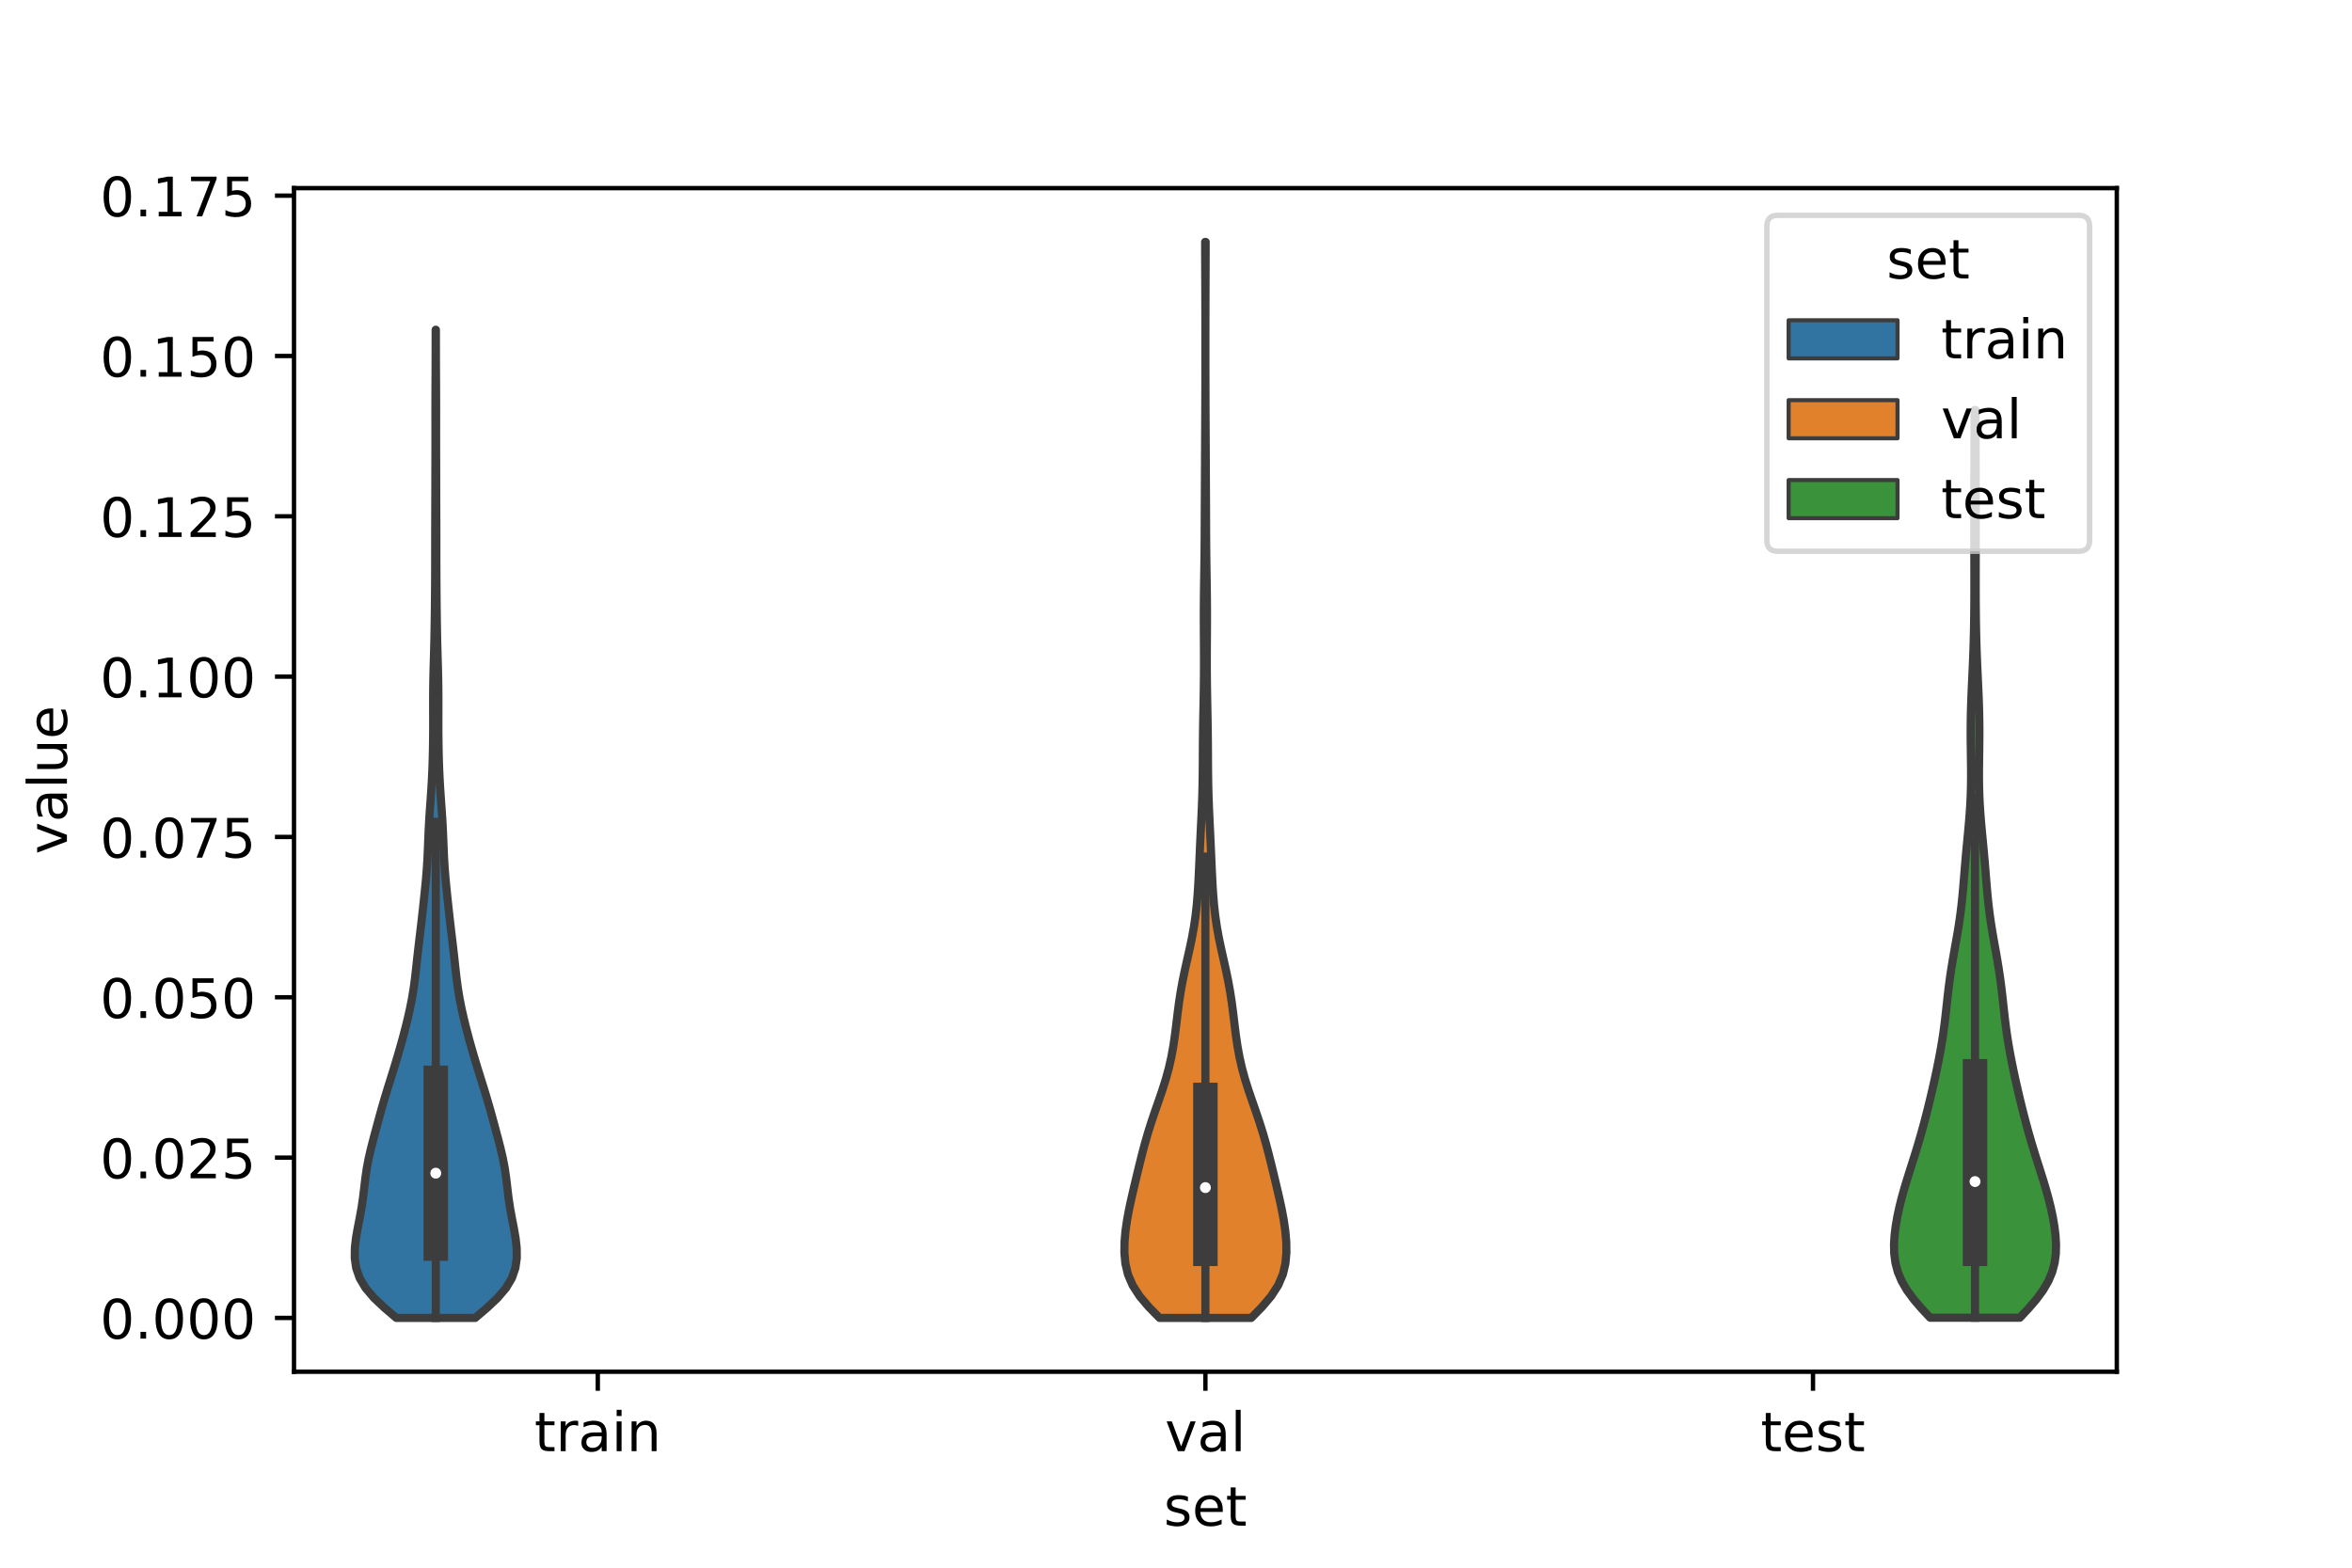 <?xml version="1.0" encoding="utf-8" standalone="no"?>
<!DOCTYPE svg PUBLIC "-//W3C//DTD SVG 1.1//EN"
  "http://www.w3.org/Graphics/SVG/1.1/DTD/svg11.dtd">
<!-- Created with matplotlib (https://matplotlib.org/) -->
<svg height="288pt" version="1.1" viewBox="0 0 432 288" width="432pt" xmlns="http://www.w3.org/2000/svg" xmlns:xlink="http://www.w3.org/1999/xlink">
 <defs>
  <style type="text/css">*{stroke-linecap:butt;stroke-linejoin:round;}</style>
 </defs>
 <g id="figure_1">
  <g id="patch_1">
   <path d="M 0 288 
L 432 288 
L 432 0 
L 0 0 
z
" style="fill:#ffffff;"/>
  </g>
  <g id="axes_1">
   <g id="patch_2">
    <path d="M 54 252 
L 388.8 252 
L 388.8 34.56 
L 54 34.56 
z
" style="fill:#ffffff;"/>
   </g>
   <g id="PolyCollection_1">
    <defs>
     <path d="M 87.285 -45.884 
L 72.795 -45.884 
L 70.648 -47.717 
L 68.699 -49.551 
L 67.139 -51.385 
L 66.052 -53.219 
L 65.42 -55.052 
L 65.16 -56.886 
L 65.177 -58.72 
L 65.384 -60.553 
L 65.704 -62.387 
L 66.062 -64.221 
L 66.396 -66.055 
L 66.669 -67.888 
L 66.89 -69.722 
L 67.106 -71.556 
L 67.372 -73.389 
L 67.722 -75.223 
L 68.149 -77.057 
L 68.622 -78.891 
L 69.113 -80.724 
L 69.609 -82.558 
L 70.118 -84.392 
L 70.651 -86.226 
L 71.209 -88.059 
L 71.782 -89.893 
L 72.354 -91.727 
L 72.911 -93.56 
L 73.446 -95.394 
L 73.957 -97.228 
L 74.441 -99.062 
L 74.896 -100.895 
L 75.309 -102.729 
L 75.67 -104.563 
L 75.971 -106.397 
L 76.217 -108.23 
L 76.426 -110.064 
L 76.624 -111.898 
L 76.83 -113.731 
L 77.047 -115.565 
L 77.267 -117.399 
L 77.481 -119.233 
L 77.685 -121.066 
L 77.881 -122.9 
L 78.071 -124.734 
L 78.247 -126.567 
L 78.395 -128.401 
L 78.509 -130.235 
L 78.592 -132.069 
L 78.664 -133.902 
L 78.744 -135.736 
L 78.847 -137.57 
L 78.97 -139.404 
L 79.102 -141.237 
L 79.226 -143.071 
L 79.333 -144.905 
L 79.417 -146.738 
L 79.48 -148.572 
L 79.523 -150.406 
L 79.55 -152.24 
L 79.562 -154.073 
L 79.563 -155.907 
L 79.558 -157.741 
L 79.556 -159.575 
L 79.566 -161.408 
L 79.594 -163.242 
L 79.637 -165.076 
L 79.69 -166.909 
L 79.742 -168.743 
L 79.787 -170.577 
L 79.822 -172.411 
L 79.849 -174.244 
L 79.873 -176.078 
L 79.892 -177.912 
L 79.909 -179.745 
L 79.921 -181.579 
L 79.928 -183.413 
L 79.932 -185.247 
L 79.933 -187.08 
L 79.934 -188.914 
L 79.937 -190.748 
L 79.943 -192.582 
L 79.95 -194.415 
L 79.956 -196.249 
L 79.961 -198.083 
L 79.965 -199.916 
L 79.969 -201.75 
L 79.974 -203.584 
L 79.978 -205.418 
L 79.98 -207.251 
L 79.98 -209.085 
L 79.977 -210.919 
L 79.976 -212.752 
L 79.979 -214.586 
L 79.986 -216.42 
L 79.996 -218.254 
L 80.006 -220.087 
L 80.012 -221.921 
L 80.016 -223.755 
L 80.017 -225.589 
L 80.019 -227.422 
L 80.061 -227.422 
L 80.061 -227.422 
L 80.063 -225.589 
L 80.064 -223.755 
L 80.068 -221.921 
L 80.074 -220.087 
L 80.084 -218.254 
L 80.094 -216.42 
L 80.101 -214.586 
L 80.104 -212.752 
L 80.103 -210.919 
L 80.1 -209.085 
L 80.1 -207.251 
L 80.102 -205.418 
L 80.106 -203.584 
L 80.111 -201.75 
L 80.115 -199.916 
L 80.119 -198.083 
L 80.124 -196.249 
L 80.13 -194.415 
L 80.137 -192.582 
L 80.143 -190.748 
L 80.146 -188.914 
L 80.147 -187.08 
L 80.148 -185.247 
L 80.152 -183.413 
L 80.159 -181.579 
L 80.171 -179.745 
L 80.188 -177.912 
L 80.207 -176.078 
L 80.231 -174.244 
L 80.258 -172.411 
L 80.293 -170.577 
L 80.338 -168.743 
L 80.39 -166.909 
L 80.443 -165.076 
L 80.486 -163.242 
L 80.514 -161.408 
L 80.524 -159.575 
L 80.522 -157.741 
L 80.517 -155.907 
L 80.518 -154.073 
L 80.53 -152.24 
L 80.557 -150.406 
L 80.6 -148.572 
L 80.663 -146.738 
L 80.747 -144.905 
L 80.854 -143.071 
L 80.978 -141.237 
L 81.11 -139.404 
L 81.233 -137.57 
L 81.336 -135.736 
L 81.416 -133.902 
L 81.488 -132.069 
L 81.571 -130.235 
L 81.685 -128.401 
L 81.833 -126.567 
L 82.009 -124.734 
L 82.199 -122.9 
L 82.395 -121.066 
L 82.599 -119.233 
L 82.813 -117.399 
L 83.033 -115.565 
L 83.25 -113.731 
L 83.456 -111.898 
L 83.654 -110.064 
L 83.863 -108.23 
L 84.109 -106.397 
L 84.41 -104.563 
L 84.771 -102.729 
L 85.184 -100.895 
L 85.639 -99.062 
L 86.123 -97.228 
L 86.634 -95.394 
L 87.169 -93.56 
L 87.726 -91.727 
L 88.298 -89.893 
L 88.871 -88.059 
L 89.429 -86.226 
L 89.962 -84.392 
L 90.471 -82.558 
L 90.967 -80.724 
L 91.458 -78.891 
L 91.931 -77.057 
L 92.358 -75.223 
L 92.708 -73.389 
L 92.974 -71.556 
L 93.19 -69.722 
L 93.411 -67.888 
L 93.684 -66.055 
L 94.018 -64.221 
L 94.376 -62.387 
L 94.696 -60.553 
L 94.903 -58.72 
L 94.92 -56.886 
L 94.66 -55.052 
L 94.028 -53.219 
L 92.941 -51.385 
L 91.381 -49.551 
L 89.432 -47.717 
L 87.285 -45.884 
z
" id="maf88ed600f" style="stroke:#3d3d3d;stroke-width:1.5;"/>
    </defs>
    <g clip-path="url(#pdf2785cf9a)">
     <use style="fill:#3274a1;stroke:#3d3d3d;stroke-width:1.5;" x="0" xlink:href="#maf88ed600f" y="288"/>
    </g>
   </g>
   <g id="PolyCollection_2">
    <defs>
     <path d="M 229.818 -45.885 
L 212.982 -45.885 
L 211.019 -47.881 
L 209.327 -49.878 
L 208.036 -51.875 
L 207.179 -53.871 
L 206.703 -55.868 
L 206.52 -57.865 
L 206.546 -59.861 
L 206.722 -61.858 
L 207.01 -63.855 
L 207.383 -65.852 
L 207.814 -67.848 
L 208.277 -69.845 
L 208.752 -71.842 
L 209.235 -73.838 
L 209.732 -75.835 
L 210.26 -77.832 
L 210.834 -79.828 
L 211.462 -81.825 
L 212.137 -83.822 
L 212.833 -85.818 
L 213.515 -87.815 
L 214.144 -89.812 
L 214.69 -91.808 
L 215.142 -93.805 
L 215.505 -95.802 
L 215.798 -97.798 
L 216.049 -99.795 
L 216.289 -101.792 
L 216.549 -103.789 
L 216.854 -105.785 
L 217.215 -107.782 
L 217.628 -109.779 
L 218.075 -111.775 
L 218.523 -113.772 
L 218.94 -115.769 
L 219.3 -117.765 
L 219.59 -119.762 
L 219.813 -121.759 
L 219.979 -123.755 
L 220.104 -125.752 
L 220.203 -127.749 
L 220.292 -129.745 
L 220.379 -131.742 
L 220.469 -133.739 
L 220.565 -135.735 
L 220.661 -137.732 
L 220.75 -139.729 
L 220.824 -141.726 
L 220.877 -143.722 
L 220.908 -145.719 
L 220.924 -147.716 
L 220.933 -149.712 
L 220.946 -151.709 
L 220.968 -153.706 
L 221 -155.702 
L 221.039 -157.699 
L 221.077 -159.696 
L 221.109 -161.692 
L 221.132 -163.689 
L 221.142 -165.686 
L 221.141 -167.682 
L 221.132 -169.679 
L 221.12 -171.676 
L 221.111 -173.672 
L 221.11 -175.669 
L 221.121 -177.666 
L 221.143 -179.662 
L 221.173 -181.659 
L 221.205 -183.656 
L 221.232 -185.653 
L 221.253 -187.649 
L 221.267 -189.646 
L 221.276 -191.643 
L 221.284 -193.639 
L 221.293 -195.636 
L 221.303 -197.633 
L 221.313 -199.629 
L 221.323 -201.626 
L 221.332 -203.623 
L 221.342 -205.619 
L 221.352 -207.616 
L 221.363 -209.613 
L 221.373 -211.609 
L 221.382 -213.606 
L 221.389 -215.603 
L 221.394 -217.599 
L 221.397 -219.596 
L 221.399 -221.593 
L 221.399 -223.59 
L 221.399 -225.586 
L 221.398 -227.583 
L 221.396 -229.58 
L 221.392 -231.576 
L 221.387 -233.573 
L 221.379 -235.57 
L 221.37 -237.566 
L 221.362 -239.563 
L 221.356 -241.56 
L 221.353 -243.556 
L 221.447 -243.556 
L 221.447 -243.556 
L 221.444 -241.56 
L 221.438 -239.563 
L 221.43 -237.566 
L 221.421 -235.57 
L 221.413 -233.573 
L 221.408 -231.576 
L 221.404 -229.58 
L 221.402 -227.583 
L 221.401 -225.586 
L 221.401 -223.59 
L 221.401 -221.593 
L 221.403 -219.596 
L 221.406 -217.599 
L 221.411 -215.603 
L 221.418 -213.606 
L 221.427 -211.609 
L 221.437 -209.613 
L 221.448 -207.616 
L 221.458 -205.619 
L 221.468 -203.623 
L 221.477 -201.626 
L 221.487 -199.629 
L 221.497 -197.633 
L 221.507 -195.636 
L 221.516 -193.639 
L 221.524 -191.643 
L 221.533 -189.646 
L 221.547 -187.649 
L 221.568 -185.653 
L 221.595 -183.656 
L 221.627 -181.659 
L 221.656 -179.662 
L 221.679 -177.666 
L 221.69 -175.669 
L 221.689 -173.672 
L 221.68 -171.676 
L 221.668 -169.679 
L 221.659 -167.682 
L 221.658 -165.686 
L 221.668 -163.689 
L 221.691 -161.692 
L 221.723 -159.696 
L 221.761 -157.699 
L 221.8 -155.702 
L 221.832 -153.706 
L 221.854 -151.709 
L 221.867 -149.712 
L 221.876 -147.716 
L 221.892 -145.719 
L 221.923 -143.722 
L 221.976 -141.726 
L 222.05 -139.729 
L 222.139 -137.732 
L 222.235 -135.735 
L 222.331 -133.739 
L 222.421 -131.742 
L 222.508 -129.745 
L 222.597 -127.749 
L 222.696 -125.752 
L 222.821 -123.755 
L 222.987 -121.759 
L 223.21 -119.762 
L 223.5 -117.765 
L 223.86 -115.769 
L 224.277 -113.772 
L 224.725 -111.775 
L 225.172 -109.779 
L 225.585 -107.782 
L 225.946 -105.785 
L 226.251 -103.789 
L 226.511 -101.792 
L 226.751 -99.795 
L 227.002 -97.798 
L 227.295 -95.802 
L 227.658 -93.805 
L 228.11 -91.808 
L 228.656 -89.812 
L 229.285 -87.815 
L 229.967 -85.818 
L 230.663 -83.822 
L 231.338 -81.825 
L 231.966 -79.828 
L 232.54 -77.832 
L 233.068 -75.835 
L 233.565 -73.838 
L 234.048 -71.842 
L 234.523 -69.845 
L 234.986 -67.848 
L 235.417 -65.852 
L 235.79 -63.855 
L 236.078 -61.858 
L 236.254 -59.861 
L 236.28 -57.865 
L 236.097 -55.868 
L 235.621 -53.871 
L 234.763 -51.875 
L 233.473 -49.878 
L 231.781 -47.881 
L 229.818 -45.885 
z
" id="m5c014da1bb" style="stroke:#3d3d3d;stroke-width:1.5;"/>
    </defs>
    <g clip-path="url(#pdf2785cf9a)">
     <use style="fill:#e1812c;stroke:#3d3d3d;stroke-width:1.5;" x="0" xlink:href="#m5c014da1bb" y="288"/>
    </g>
   </g>
   <g id="PolyCollection_3">
    <defs>
     <path d="M 370.995 -45.92 
L 354.525 -45.92 
L 352.951 -47.604 
L 351.502 -49.289 
L 350.262 -50.973 
L 349.282 -52.658 
L 348.577 -54.342 
L 348.134 -56.026 
L 347.916 -57.711 
L 347.88 -59.395 
L 347.983 -61.08 
L 348.191 -62.764 
L 348.481 -64.448 
L 348.84 -66.133 
L 349.257 -67.817 
L 349.726 -69.502 
L 350.232 -71.186 
L 350.761 -72.87 
L 351.298 -74.555 
L 351.827 -76.239 
L 352.339 -77.924 
L 352.828 -79.608 
L 353.295 -81.292 
L 353.741 -82.977 
L 354.167 -84.661 
L 354.577 -86.346 
L 354.97 -88.03 
L 355.349 -89.714 
L 355.711 -91.399 
L 356.054 -93.083 
L 356.374 -94.768 
L 356.666 -96.452 
L 356.925 -98.136 
L 357.152 -99.821 
L 357.353 -101.505 
L 357.539 -103.19 
L 357.723 -104.874 
L 357.92 -106.558 
L 358.14 -108.243 
L 358.389 -109.927 
L 358.665 -111.612 
L 358.959 -113.296 
L 359.26 -114.98 
L 359.554 -116.665 
L 359.826 -118.349 
L 360.067 -120.034 
L 360.274 -121.718 
L 360.45 -123.402 
L 360.601 -125.087 
L 360.74 -126.771 
L 360.877 -128.456 
L 361.02 -130.14 
L 361.171 -131.824 
L 361.33 -133.509 
L 361.491 -135.193 
L 361.644 -136.878 
L 361.78 -138.562 
L 361.891 -140.246 
L 361.97 -141.931 
L 362.017 -143.615 
L 362.034 -145.3 
L 362.028 -146.984 
L 362.007 -148.668 
L 361.983 -150.353 
L 361.964 -152.037 
L 361.957 -153.722 
L 361.969 -155.406 
L 361.999 -157.09 
L 362.049 -158.775 
L 362.113 -160.459 
L 362.188 -162.144 
L 362.267 -163.828 
L 362.344 -165.512 
L 362.415 -167.197 
L 362.477 -168.881 
L 362.528 -170.566 
L 362.567 -172.25 
L 362.596 -173.934 
L 362.616 -175.619 
L 362.629 -177.303 
L 362.636 -178.988 
L 362.638 -180.672 
L 362.638 -182.356 
L 362.635 -184.041 
L 362.632 -185.725 
L 362.629 -187.41 
L 362.627 -189.094 
L 362.625 -190.779 
L 362.626 -192.463 
L 362.627 -194.147 
L 362.63 -195.832 
L 362.633 -197.516 
L 362.637 -199.201 
L 362.641 -200.885 
L 362.644 -202.569 
L 362.648 -204.254 
L 362.652 -205.938 
L 362.656 -207.623 
L 362.662 -209.307 
L 362.67 -210.991 
L 362.68 -212.676 
L 362.84 -212.676 
L 362.84 -212.676 
L 362.85 -210.991 
L 362.858 -209.307 
L 362.864 -207.623 
L 362.868 -205.938 
L 362.872 -204.254 
L 362.876 -202.569 
L 362.879 -200.885 
L 362.883 -199.201 
L 362.887 -197.516 
L 362.89 -195.832 
L 362.893 -194.147 
L 362.894 -192.463 
L 362.895 -190.779 
L 362.893 -189.094 
L 362.891 -187.41 
L 362.888 -185.725 
L 362.885 -184.041 
L 362.882 -182.356 
L 362.882 -180.672 
L 362.884 -178.988 
L 362.891 -177.303 
L 362.904 -175.619 
L 362.924 -173.934 
L 362.953 -172.25 
L 362.992 -170.566 
L 363.043 -168.881 
L 363.105 -167.197 
L 363.176 -165.512 
L 363.253 -163.828 
L 363.332 -162.144 
L 363.407 -160.459 
L 363.471 -158.775 
L 363.521 -157.09 
L 363.551 -155.406 
L 363.563 -153.722 
L 363.556 -152.037 
L 363.537 -150.353 
L 363.513 -148.668 
L 363.492 -146.984 
L 363.486 -145.3 
L 363.503 -143.615 
L 363.55 -141.931 
L 363.629 -140.246 
L 363.74 -138.562 
L 363.876 -136.878 
L 364.029 -135.193 
L 364.19 -133.509 
L 364.349 -131.824 
L 364.5 -130.14 
L 364.643 -128.456 
L 364.78 -126.771 
L 364.919 -125.087 
L 365.07 -123.402 
L 365.246 -121.718 
L 365.453 -120.034 
L 365.694 -118.349 
L 365.966 -116.665 
L 366.26 -114.98 
L 366.561 -113.296 
L 366.855 -111.612 
L 367.131 -109.927 
L 367.38 -108.243 
L 367.6 -106.558 
L 367.797 -104.874 
L 367.981 -103.19 
L 368.167 -101.505 
L 368.368 -99.821 
L 368.595 -98.136 
L 368.854 -96.452 
L 369.146 -94.768 
L 369.466 -93.083 
L 369.809 -91.399 
L 370.171 -89.714 
L 370.55 -88.03 
L 370.943 -86.346 
L 371.353 -84.661 
L 371.779 -82.977 
L 372.225 -81.292 
L 372.692 -79.608 
L 373.181 -77.924 
L 373.693 -76.239 
L 374.222 -74.555 
L 374.759 -72.87 
L 375.288 -71.186 
L 375.794 -69.502 
L 376.263 -67.817 
L 376.68 -66.133 
L 377.039 -64.448 
L 377.329 -62.764 
L 377.537 -61.08 
L 377.64 -59.395 
L 377.604 -57.711 
L 377.386 -56.026 
L 376.943 -54.342 
L 376.238 -52.658 
L 375.258 -50.973 
L 374.018 -49.289 
L 372.569 -47.604 
L 370.995 -45.92 
z
" id="m3d74ed6d2c" style="stroke:#3d3d3d;stroke-width:1.5;"/>
    </defs>
    <g clip-path="url(#pdf2785cf9a)">
     <use style="fill:#3a923a;stroke:#3d3d3d;stroke-width:1.5;" x="0" xlink:href="#m3d74ed6d2c" y="288"/>
    </g>
   </g>
   <g id="patch_3">
    <path clip-path="url(#pdf2785cf9a)" d="M 109.8 242.117 
L 109.8 242.117 
L 109.8 242.117 
L 109.8 242.117 
z
" style="fill:#3274a1;stroke:#3d3d3d;stroke-linejoin:miter;stroke-width:0.75;"/>
   </g>
   <g id="patch_4">
    <path clip-path="url(#pdf2785cf9a)" d="M 109.8 242.117 
L 109.8 242.117 
L 109.8 242.117 
L 109.8 242.117 
z
" style="fill:#e1812c;stroke:#3d3d3d;stroke-linejoin:miter;stroke-width:0.75;"/>
   </g>
   <g id="patch_5">
    <path clip-path="url(#pdf2785cf9a)" d="M 109.8 242.117 
L 109.8 242.117 
L 109.8 242.117 
L 109.8 242.117 
z
" style="fill:#3a923a;stroke:#3d3d3d;stroke-linejoin:miter;stroke-width:0.75;"/>
   </g>
   <g id="matplotlib.axis_1">
    <g id="xtick_1">
     <g id="line2d_1">
      <defs>
       <path d="M 0 0 
L 0 3.5 
" id="m2edbe770db" style="stroke:#000000;stroke-width:0.8;"/>
      </defs>
      <g>
       <use style="stroke:#000000;stroke-width:0.8;" x="109.8" xlink:href="#m2edbe770db" y="252"/>
      </g>
     </g>
     <g id="text_1">
      <!-- train -->
      <g transform="translate(98.162 266.598)scale(0.1 -0.1)">
       <defs>
        <path d="M 18.312 70.219 
L 18.312 54.688 
L 36.812 54.688 
L 36.812 47.703 
L 18.312 47.703 
L 18.312 18.016 
Q 18.312 11.328 20.141 9.422 
Q 21.969 7.516 27.594 7.516 
L 36.812 7.516 
L 36.812 0 
L 27.594 0 
Q 17.188 0 13.234 3.875 
Q 9.281 7.766 9.281 18.016 
L 9.281 47.703 
L 2.688 47.703 
L 2.688 54.688 
L 9.281 54.688 
L 9.281 70.219 
z
" id="DejaVuSans-116"/>
        <path d="M 41.109 46.297 
Q 39.594 47.172 37.812 47.578 
Q 36.031 48 33.891 48 
Q 26.266 48 22.188 43.047 
Q 18.109 38.094 18.109 28.812 
L 18.109 0 
L 9.078 0 
L 9.078 54.688 
L 18.109 54.688 
L 18.109 46.188 
Q 20.953 51.172 25.484 53.578 
Q 30.031 56 36.531 56 
Q 37.453 56 38.578 55.875 
Q 39.703 55.766 41.062 55.516 
z
" id="DejaVuSans-114"/>
        <path d="M 34.281 27.484 
Q 23.391 27.484 19.188 25 
Q 14.984 22.516 14.984 16.5 
Q 14.984 11.719 18.141 8.906 
Q 21.297 6.109 26.703 6.109 
Q 34.188 6.109 38.703 11.406 
Q 43.219 16.703 43.219 25.484 
L 43.219 27.484 
z
M 52.203 31.203 
L 52.203 0 
L 43.219 0 
L 43.219 8.297 
Q 40.141 3.328 35.547 0.953 
Q 30.953 -1.422 24.312 -1.422 
Q 15.922 -1.422 10.953 3.297 
Q 6 8.016 6 15.922 
Q 6 25.141 12.172 29.828 
Q 18.359 34.516 30.609 34.516 
L 43.219 34.516 
L 43.219 35.406 
Q 43.219 41.609 39.141 45 
Q 35.062 48.391 27.688 48.391 
Q 23 48.391 18.547 47.266 
Q 14.109 46.141 10.016 43.891 
L 10.016 52.203 
Q 14.938 54.109 19.578 55.047 
Q 24.219 56 28.609 56 
Q 40.484 56 46.344 49.844 
Q 52.203 43.703 52.203 31.203 
z
" id="DejaVuSans-97"/>
        <path d="M 9.422 54.688 
L 18.406 54.688 
L 18.406 0 
L 9.422 0 
z
M 9.422 75.984 
L 18.406 75.984 
L 18.406 64.594 
L 9.422 64.594 
z
" id="DejaVuSans-105"/>
        <path d="M 54.891 33.016 
L 54.891 0 
L 45.906 0 
L 45.906 32.719 
Q 45.906 40.484 42.875 44.328 
Q 39.844 48.188 33.797 48.188 
Q 26.516 48.188 22.312 43.547 
Q 18.109 38.922 18.109 30.906 
L 18.109 0 
L 9.078 0 
L 9.078 54.688 
L 18.109 54.688 
L 18.109 46.188 
Q 21.344 51.125 25.703 53.562 
Q 30.078 56 35.797 56 
Q 45.219 56 50.047 50.172 
Q 54.891 44.344 54.891 33.016 
z
" id="DejaVuSans-110"/>
       </defs>
       <use xlink:href="#DejaVuSans-116"/>
       <use x="39.209" xlink:href="#DejaVuSans-114"/>
       <use x="80.322" xlink:href="#DejaVuSans-97"/>
       <use x="141.602" xlink:href="#DejaVuSans-105"/>
       <use x="169.385" xlink:href="#DejaVuSans-110"/>
      </g>
     </g>
    </g>
    <g id="xtick_2">
     <g id="line2d_2">
      <g>
       <use style="stroke:#000000;stroke-width:0.8;" x="221.4" xlink:href="#m2edbe770db" y="252"/>
      </g>
     </g>
     <g id="text_2">
      <!-- val -->
      <g transform="translate(213.988 266.598)scale(0.1 -0.1)">
       <defs>
        <path d="M 2.984 54.688 
L 12.5 54.688 
L 29.594 8.797 
L 46.688 54.688 
L 56.203 54.688 
L 35.688 0 
L 23.484 0 
z
" id="DejaVuSans-118"/>
        <path d="M 9.422 75.984 
L 18.406 75.984 
L 18.406 0 
L 9.422 0 
z
" id="DejaVuSans-108"/>
       </defs>
       <use xlink:href="#DejaVuSans-118"/>
       <use x="59.18" xlink:href="#DejaVuSans-97"/>
       <use x="120.459" xlink:href="#DejaVuSans-108"/>
      </g>
     </g>
    </g>
    <g id="xtick_3">
     <g id="line2d_3">
      <g>
       <use style="stroke:#000000;stroke-width:0.8;" x="333" xlink:href="#m2edbe770db" y="252"/>
      </g>
     </g>
     <g id="text_3">
      <!-- test -->
      <g transform="translate(323.398 266.598)scale(0.1 -0.1)">
       <defs>
        <path d="M 56.203 29.594 
L 56.203 25.203 
L 14.891 25.203 
Q 15.484 15.922 20.484 11.062 
Q 25.484 6.203 34.422 6.203 
Q 39.594 6.203 44.453 7.469 
Q 49.312 8.734 54.109 11.281 
L 54.109 2.781 
Q 49.266 0.734 44.188 -0.344 
Q 39.109 -1.422 33.891 -1.422 
Q 20.797 -1.422 13.156 6.188 
Q 5.516 13.812 5.516 26.812 
Q 5.516 40.234 12.766 48.109 
Q 20.016 56 32.328 56 
Q 43.359 56 49.781 48.891 
Q 56.203 41.797 56.203 29.594 
z
M 47.219 32.234 
Q 47.125 39.594 43.094 43.984 
Q 39.062 48.391 32.422 48.391 
Q 24.906 48.391 20.391 44.141 
Q 15.875 39.891 15.188 32.172 
z
" id="DejaVuSans-101"/>
        <path d="M 44.281 53.078 
L 44.281 44.578 
Q 40.484 46.531 36.375 47.5 
Q 32.281 48.484 27.875 48.484 
Q 21.188 48.484 17.844 46.438 
Q 14.5 44.391 14.5 40.281 
Q 14.5 37.156 16.891 35.375 
Q 19.281 33.594 26.516 31.984 
L 29.594 31.297 
Q 39.156 29.25 43.188 25.516 
Q 47.219 21.781 47.219 15.094 
Q 47.219 7.469 41.188 3.016 
Q 35.156 -1.422 24.609 -1.422 
Q 20.219 -1.422 15.453 -0.562 
Q 10.688 0.297 5.422 2 
L 5.422 11.281 
Q 10.406 8.688 15.234 7.391 
Q 20.062 6.109 24.812 6.109 
Q 31.156 6.109 34.562 8.281 
Q 37.984 10.453 37.984 14.406 
Q 37.984 18.062 35.516 20.016 
Q 33.062 21.969 24.703 23.781 
L 21.578 24.516 
Q 13.234 26.266 9.516 29.906 
Q 5.812 33.547 5.812 39.891 
Q 5.812 47.609 11.281 51.797 
Q 16.75 56 26.812 56 
Q 31.781 56 36.172 55.266 
Q 40.578 54.547 44.281 53.078 
z
" id="DejaVuSans-115"/>
       </defs>
       <use xlink:href="#DejaVuSans-116"/>
       <use x="39.209" xlink:href="#DejaVuSans-101"/>
       <use x="100.732" xlink:href="#DejaVuSans-115"/>
       <use x="152.832" xlink:href="#DejaVuSans-116"/>
      </g>
     </g>
    </g>
    <g id="text_4">
     <!-- set -->
     <g transform="translate(213.759 280.277)scale(0.1 -0.1)">
      <use xlink:href="#DejaVuSans-115"/>
      <use x="52.1" xlink:href="#DejaVuSans-101"/>
      <use x="113.623" xlink:href="#DejaVuSans-116"/>
     </g>
    </g>
   </g>
   <g id="matplotlib.axis_2">
    <g id="ytick_1">
     <g id="line2d_4">
      <defs>
       <path d="M 0 0 
L -3.5 0 
" id="m9af9ec4647" style="stroke:#000000;stroke-width:0.8;"/>
      </defs>
      <g>
       <use style="stroke:#000000;stroke-width:0.8;" x="54" xlink:href="#m9af9ec4647" y="242.117"/>
      </g>
     </g>
     <g id="text_5">
      <!-- 0.000 -->
      <g transform="translate(18.372 245.916)scale(0.1 -0.1)">
       <defs>
        <path d="M 31.781 66.406 
Q 24.172 66.406 20.328 58.906 
Q 16.5 51.422 16.5 36.375 
Q 16.5 21.391 20.328 13.891 
Q 24.172 6.391 31.781 6.391 
Q 39.453 6.391 43.281 13.891 
Q 47.125 21.391 47.125 36.375 
Q 47.125 51.422 43.281 58.906 
Q 39.453 66.406 31.781 66.406 
z
M 31.781 74.219 
Q 44.047 74.219 50.516 64.516 
Q 56.984 54.828 56.984 36.375 
Q 56.984 17.969 50.516 8.266 
Q 44.047 -1.422 31.781 -1.422 
Q 19.531 -1.422 13.062 8.266 
Q 6.594 17.969 6.594 36.375 
Q 6.594 54.828 13.062 64.516 
Q 19.531 74.219 31.781 74.219 
z
" id="DejaVuSans-48"/>
        <path d="M 10.688 12.406 
L 21 12.406 
L 21 0 
L 10.688 0 
z
" id="DejaVuSans-46"/>
       </defs>
       <use xlink:href="#DejaVuSans-48"/>
       <use x="63.623" xlink:href="#DejaVuSans-46"/>
       <use x="95.41" xlink:href="#DejaVuSans-48"/>
       <use x="159.033" xlink:href="#DejaVuSans-48"/>
       <use x="222.656" xlink:href="#DejaVuSans-48"/>
      </g>
     </g>
    </g>
    <g id="ytick_2">
     <g id="line2d_5">
      <g>
       <use style="stroke:#000000;stroke-width:0.8;" x="54" xlink:href="#m9af9ec4647" y="212.664"/>
      </g>
     </g>
     <g id="text_6">
      <!-- 0.025 -->
      <g transform="translate(18.372 216.463)scale(0.1 -0.1)">
       <defs>
        <path d="M 19.188 8.297 
L 53.609 8.297 
L 53.609 0 
L 7.328 0 
L 7.328 8.297 
Q 12.938 14.109 22.625 23.891 
Q 32.328 33.688 34.812 36.531 
Q 39.547 41.844 41.422 45.531 
Q 43.312 49.219 43.312 52.781 
Q 43.312 58.594 39.234 62.25 
Q 35.156 65.922 28.609 65.922 
Q 23.969 65.922 18.812 64.312 
Q 13.672 62.703 7.812 59.422 
L 7.812 69.391 
Q 13.766 71.781 18.938 73 
Q 24.125 74.219 28.422 74.219 
Q 39.75 74.219 46.484 68.547 
Q 53.219 62.891 53.219 53.422 
Q 53.219 48.922 51.531 44.891 
Q 49.859 40.875 45.406 35.406 
Q 44.188 33.984 37.641 27.219 
Q 31.109 20.453 19.188 8.297 
z
" id="DejaVuSans-50"/>
        <path d="M 10.797 72.906 
L 49.516 72.906 
L 49.516 64.594 
L 19.828 64.594 
L 19.828 46.734 
Q 21.969 47.469 24.109 47.828 
Q 26.266 48.188 28.422 48.188 
Q 40.625 48.188 47.75 41.5 
Q 54.891 34.812 54.891 23.391 
Q 54.891 11.625 47.562 5.094 
Q 40.234 -1.422 26.906 -1.422 
Q 22.312 -1.422 17.547 -0.641 
Q 12.797 0.141 7.719 1.703 
L 7.719 11.625 
Q 12.109 9.234 16.797 8.062 
Q 21.484 6.891 26.703 6.891 
Q 35.156 6.891 40.078 11.328 
Q 45.016 15.766 45.016 23.391 
Q 45.016 31 40.078 35.438 
Q 35.156 39.891 26.703 39.891 
Q 22.75 39.891 18.812 39.016 
Q 14.891 38.141 10.797 36.281 
z
" id="DejaVuSans-53"/>
       </defs>
       <use xlink:href="#DejaVuSans-48"/>
       <use x="63.623" xlink:href="#DejaVuSans-46"/>
       <use x="95.41" xlink:href="#DejaVuSans-48"/>
       <use x="159.033" xlink:href="#DejaVuSans-50"/>
       <use x="222.656" xlink:href="#DejaVuSans-53"/>
      </g>
     </g>
    </g>
    <g id="ytick_3">
     <g id="line2d_6">
      <g>
       <use style="stroke:#000000;stroke-width:0.8;" x="54" xlink:href="#m9af9ec4647" y="183.211"/>
      </g>
     </g>
     <g id="text_7">
      <!-- 0.050 -->
      <g transform="translate(18.372 187.01)scale(0.1 -0.1)">
       <use xlink:href="#DejaVuSans-48"/>
       <use x="63.623" xlink:href="#DejaVuSans-46"/>
       <use x="95.41" xlink:href="#DejaVuSans-48"/>
       <use x="159.033" xlink:href="#DejaVuSans-53"/>
       <use x="222.656" xlink:href="#DejaVuSans-48"/>
      </g>
     </g>
    </g>
    <g id="ytick_4">
     <g id="line2d_7">
      <g>
       <use style="stroke:#000000;stroke-width:0.8;" x="54" xlink:href="#m9af9ec4647" y="153.757"/>
      </g>
     </g>
     <g id="text_8">
      <!-- 0.075 -->
      <g transform="translate(18.372 157.557)scale(0.1 -0.1)">
       <defs>
        <path d="M 8.203 72.906 
L 55.078 72.906 
L 55.078 68.703 
L 28.609 0 
L 18.312 0 
L 43.219 64.594 
L 8.203 64.594 
z
" id="DejaVuSans-55"/>
       </defs>
       <use xlink:href="#DejaVuSans-48"/>
       <use x="63.623" xlink:href="#DejaVuSans-46"/>
       <use x="95.41" xlink:href="#DejaVuSans-48"/>
       <use x="159.033" xlink:href="#DejaVuSans-55"/>
       <use x="222.656" xlink:href="#DejaVuSans-53"/>
      </g>
     </g>
    </g>
    <g id="ytick_5">
     <g id="line2d_8">
      <g>
       <use style="stroke:#000000;stroke-width:0.8;" x="54" xlink:href="#m9af9ec4647" y="124.304"/>
      </g>
     </g>
     <g id="text_9">
      <!-- 0.100 -->
      <g transform="translate(18.372 128.103)scale(0.1 -0.1)">
       <defs>
        <path d="M 12.406 8.297 
L 28.516 8.297 
L 28.516 63.922 
L 10.984 60.406 
L 10.984 69.391 
L 28.422 72.906 
L 38.281 72.906 
L 38.281 8.297 
L 54.391 8.297 
L 54.391 0 
L 12.406 0 
z
" id="DejaVuSans-49"/>
       </defs>
       <use xlink:href="#DejaVuSans-48"/>
       <use x="63.623" xlink:href="#DejaVuSans-46"/>
       <use x="95.41" xlink:href="#DejaVuSans-49"/>
       <use x="159.033" xlink:href="#DejaVuSans-48"/>
       <use x="222.656" xlink:href="#DejaVuSans-48"/>
      </g>
     </g>
    </g>
    <g id="ytick_6">
     <g id="line2d_9">
      <g>
       <use style="stroke:#000000;stroke-width:0.8;" x="54" xlink:href="#m9af9ec4647" y="94.851"/>
      </g>
     </g>
     <g id="text_10">
      <!-- 0.125 -->
      <g transform="translate(18.372 98.65)scale(0.1 -0.1)">
       <use xlink:href="#DejaVuSans-48"/>
       <use x="63.623" xlink:href="#DejaVuSans-46"/>
       <use x="95.41" xlink:href="#DejaVuSans-49"/>
       <use x="159.033" xlink:href="#DejaVuSans-50"/>
       <use x="222.656" xlink:href="#DejaVuSans-53"/>
      </g>
     </g>
    </g>
    <g id="ytick_7">
     <g id="line2d_10">
      <g>
       <use style="stroke:#000000;stroke-width:0.8;" x="54" xlink:href="#m9af9ec4647" y="65.398"/>
      </g>
     </g>
     <g id="text_11">
      <!-- 0.150 -->
      <g transform="translate(18.372 69.197)scale(0.1 -0.1)">
       <use xlink:href="#DejaVuSans-48"/>
       <use x="63.623" xlink:href="#DejaVuSans-46"/>
       <use x="95.41" xlink:href="#DejaVuSans-49"/>
       <use x="159.033" xlink:href="#DejaVuSans-53"/>
       <use x="222.656" xlink:href="#DejaVuSans-48"/>
      </g>
     </g>
    </g>
    <g id="ytick_8">
     <g id="line2d_11">
      <g>
       <use style="stroke:#000000;stroke-width:0.8;" x="54" xlink:href="#m9af9ec4647" y="35.945"/>
      </g>
     </g>
     <g id="text_12">
      <!-- 0.175 -->
      <g transform="translate(18.372 39.744)scale(0.1 -0.1)">
       <use xlink:href="#DejaVuSans-48"/>
       <use x="63.623" xlink:href="#DejaVuSans-46"/>
       <use x="95.41" xlink:href="#DejaVuSans-49"/>
       <use x="159.033" xlink:href="#DejaVuSans-55"/>
       <use x="222.656" xlink:href="#DejaVuSans-53"/>
      </g>
     </g>
    </g>
    <g id="text_13">
     <!-- value -->
     <g transform="translate(12.292 156.938)rotate(-90)scale(0.1 -0.1)">
      <defs>
       <path d="M 8.5 21.578 
L 8.5 54.688 
L 17.484 54.688 
L 17.484 21.922 
Q 17.484 14.156 20.5 10.266 
Q 23.531 6.391 29.594 6.391 
Q 36.859 6.391 41.078 11.031 
Q 45.312 15.672 45.312 23.688 
L 45.312 54.688 
L 54.297 54.688 
L 54.297 0 
L 45.312 0 
L 45.312 8.406 
Q 42.047 3.422 37.719 1 
Q 33.406 -1.422 27.688 -1.422 
Q 18.266 -1.422 13.375 4.438 
Q 8.5 10.297 8.5 21.578 
z
M 31.109 56 
z
" id="DejaVuSans-117"/>
      </defs>
      <use xlink:href="#DejaVuSans-118"/>
      <use x="59.18" xlink:href="#DejaVuSans-97"/>
      <use x="120.459" xlink:href="#DejaVuSans-108"/>
      <use x="148.242" xlink:href="#DejaVuSans-117"/>
      <use x="211.621" xlink:href="#DejaVuSans-101"/>
     </g>
    </g>
   </g>
   <g id="line2d_12">
    <path clip-path="url(#pdf2785cf9a)" d="M 80.04 242.116 
L 80.04 150.985 
" style="fill:none;stroke:#3d3d3d;stroke-linecap:square;stroke-width:1.5;"/>
   </g>
   <g id="line2d_13">
    <path clip-path="url(#pdf2785cf9a)" d="M 80.04 229.371 
L 80.04 198.004 
" style="fill:none;stroke:#3d3d3d;stroke-linecap:square;stroke-width:4.5;"/>
   </g>
   <g id="line2d_14">
    <path clip-path="url(#pdf2785cf9a)" d="M 221.4 242.115 
L 221.4 157.369 
" style="fill:none;stroke:#3d3d3d;stroke-linecap:square;stroke-width:1.5;"/>
   </g>
   <g id="line2d_15">
    <path clip-path="url(#pdf2785cf9a)" d="M 221.4 230.343 
L 221.4 201.151 
" style="fill:none;stroke:#3d3d3d;stroke-linecap:square;stroke-width:4.5;"/>
   </g>
   <g id="line2d_16">
    <path clip-path="url(#pdf2785cf9a)" d="M 362.76 242.08 
L 362.76 146.58 
" style="fill:none;stroke:#3d3d3d;stroke-linecap:square;stroke-width:1.5;"/>
   </g>
   <g id="line2d_17">
    <path clip-path="url(#pdf2785cf9a)" d="M 362.76 230.336 
L 362.76 196.813 
" style="fill:none;stroke:#3d3d3d;stroke-linecap:square;stroke-width:4.5;"/>
   </g>
   <g id="patch_6">
    <path d="M 54 252 
L 54 34.56 
" style="fill:none;stroke:#000000;stroke-linecap:square;stroke-linejoin:miter;stroke-width:0.8;"/>
   </g>
   <g id="patch_7">
    <path d="M 388.8 252 
L 388.8 34.56 
" style="fill:none;stroke:#000000;stroke-linecap:square;stroke-linejoin:miter;stroke-width:0.8;"/>
   </g>
   <g id="patch_8">
    <path d="M 54 252 
L 388.8 252 
" style="fill:none;stroke:#000000;stroke-linecap:square;stroke-linejoin:miter;stroke-width:0.8;"/>
   </g>
   <g id="patch_9">
    <path d="M 54 34.56 
L 388.8 34.56 
" style="fill:none;stroke:#000000;stroke-linecap:square;stroke-linejoin:miter;stroke-width:0.8;"/>
   </g>
   <g id="PathCollection_1">
    <defs>
     <path d="M 0 1.5 
C 0.398 1.5 0.779 1.342 1.061 1.061 
C 1.342 0.779 1.5 0.398 1.5 0 
C 1.5 -0.398 1.342 -0.779 1.061 -1.061 
C 0.779 -1.342 0.398 -1.5 0 -1.5 
C -0.398 -1.5 -0.779 -1.342 -1.061 -1.061 
C -1.342 -0.779 -1.5 -0.398 -1.5 0 
C -1.5 0.398 -1.342 0.779 -1.061 1.061 
C -0.779 1.342 -0.398 1.5 0 1.5 
z
" id="mc92cc93a03" style="stroke:#3d3d3d;"/>
    </defs>
    <g clip-path="url(#pdf2785cf9a)">
     <use style="fill:#ffffff;stroke:#3d3d3d;" x="80.04" xlink:href="#mc92cc93a03" y="215.526"/>
    </g>
   </g>
   <g id="PathCollection_2">
    <g clip-path="url(#pdf2785cf9a)">
     <use style="fill:#ffffff;stroke:#3d3d3d;" x="221.4" xlink:href="#mc92cc93a03" y="218.171"/>
    </g>
   </g>
   <g id="PathCollection_3">
    <g clip-path="url(#pdf2785cf9a)">
     <use style="fill:#ffffff;stroke:#3d3d3d;" x="362.76" xlink:href="#mc92cc93a03" y="217.066"/>
    </g>
   </g>
   <g id="legend_1">
    <g id="patch_10">
     <path d="M 326.525 101.272 
L 381.8 101.272 
Q 383.8 101.272 383.8 99.272 
L 383.8 41.56 
Q 383.8 39.56 381.8 39.56 
L 326.525 39.56 
Q 324.525 39.56 324.525 41.56 
L 324.525 99.272 
Q 324.525 101.272 326.525 101.272 
z
" style="fill:#ffffff;opacity:0.8;stroke:#cccccc;stroke-linejoin:miter;"/>
    </g>
    <g id="text_14">
     <!-- set -->
     <g transform="translate(346.521 51.158)scale(0.1 -0.1)">
      <use xlink:href="#DejaVuSans-115"/>
      <use x="52.1" xlink:href="#DejaVuSans-101"/>
      <use x="113.623" xlink:href="#DejaVuSans-116"/>
     </g>
    </g>
    <g id="patch_11">
     <path d="M 328.525 65.837 
L 348.525 65.837 
L 348.525 58.837 
L 328.525 58.837 
z
" style="fill:#3274a1;stroke:#3d3d3d;stroke-linejoin:miter;stroke-width:0.75;"/>
    </g>
    <g id="text_15">
     <!-- train -->
     <g transform="translate(356.525 65.837)scale(0.1 -0.1)">
      <use xlink:href="#DejaVuSans-116"/>
      <use x="39.209" xlink:href="#DejaVuSans-114"/>
      <use x="80.322" xlink:href="#DejaVuSans-97"/>
      <use x="141.602" xlink:href="#DejaVuSans-105"/>
      <use x="169.385" xlink:href="#DejaVuSans-110"/>
     </g>
    </g>
    <g id="patch_12">
     <path d="M 328.525 80.515 
L 348.525 80.515 
L 348.525 73.515 
L 328.525 73.515 
z
" style="fill:#e1812c;stroke:#3d3d3d;stroke-linejoin:miter;stroke-width:0.75;"/>
    </g>
    <g id="text_16">
     <!-- val -->
     <g transform="translate(356.525 80.515)scale(0.1 -0.1)">
      <use xlink:href="#DejaVuSans-118"/>
      <use x="59.18" xlink:href="#DejaVuSans-97"/>
      <use x="120.459" xlink:href="#DejaVuSans-108"/>
     </g>
    </g>
    <g id="patch_13">
     <path d="M 328.525 95.193 
L 348.525 95.193 
L 348.525 88.193 
L 328.525 88.193 
z
" style="fill:#3a923a;stroke:#3d3d3d;stroke-linejoin:miter;stroke-width:0.75;"/>
    </g>
    <g id="text_17">
     <!-- test -->
     <g transform="translate(356.525 95.193)scale(0.1 -0.1)">
      <use xlink:href="#DejaVuSans-116"/>
      <use x="39.209" xlink:href="#DejaVuSans-101"/>
      <use x="100.732" xlink:href="#DejaVuSans-115"/>
      <use x="152.832" xlink:href="#DejaVuSans-116"/>
     </g>
    </g>
   </g>
  </g>
 </g>
 <defs>
  <clipPath id="pdf2785cf9a">
   <rect height="217.44" width="334.8" x="54" y="34.56"/>
  </clipPath>
 </defs>
</svg>
